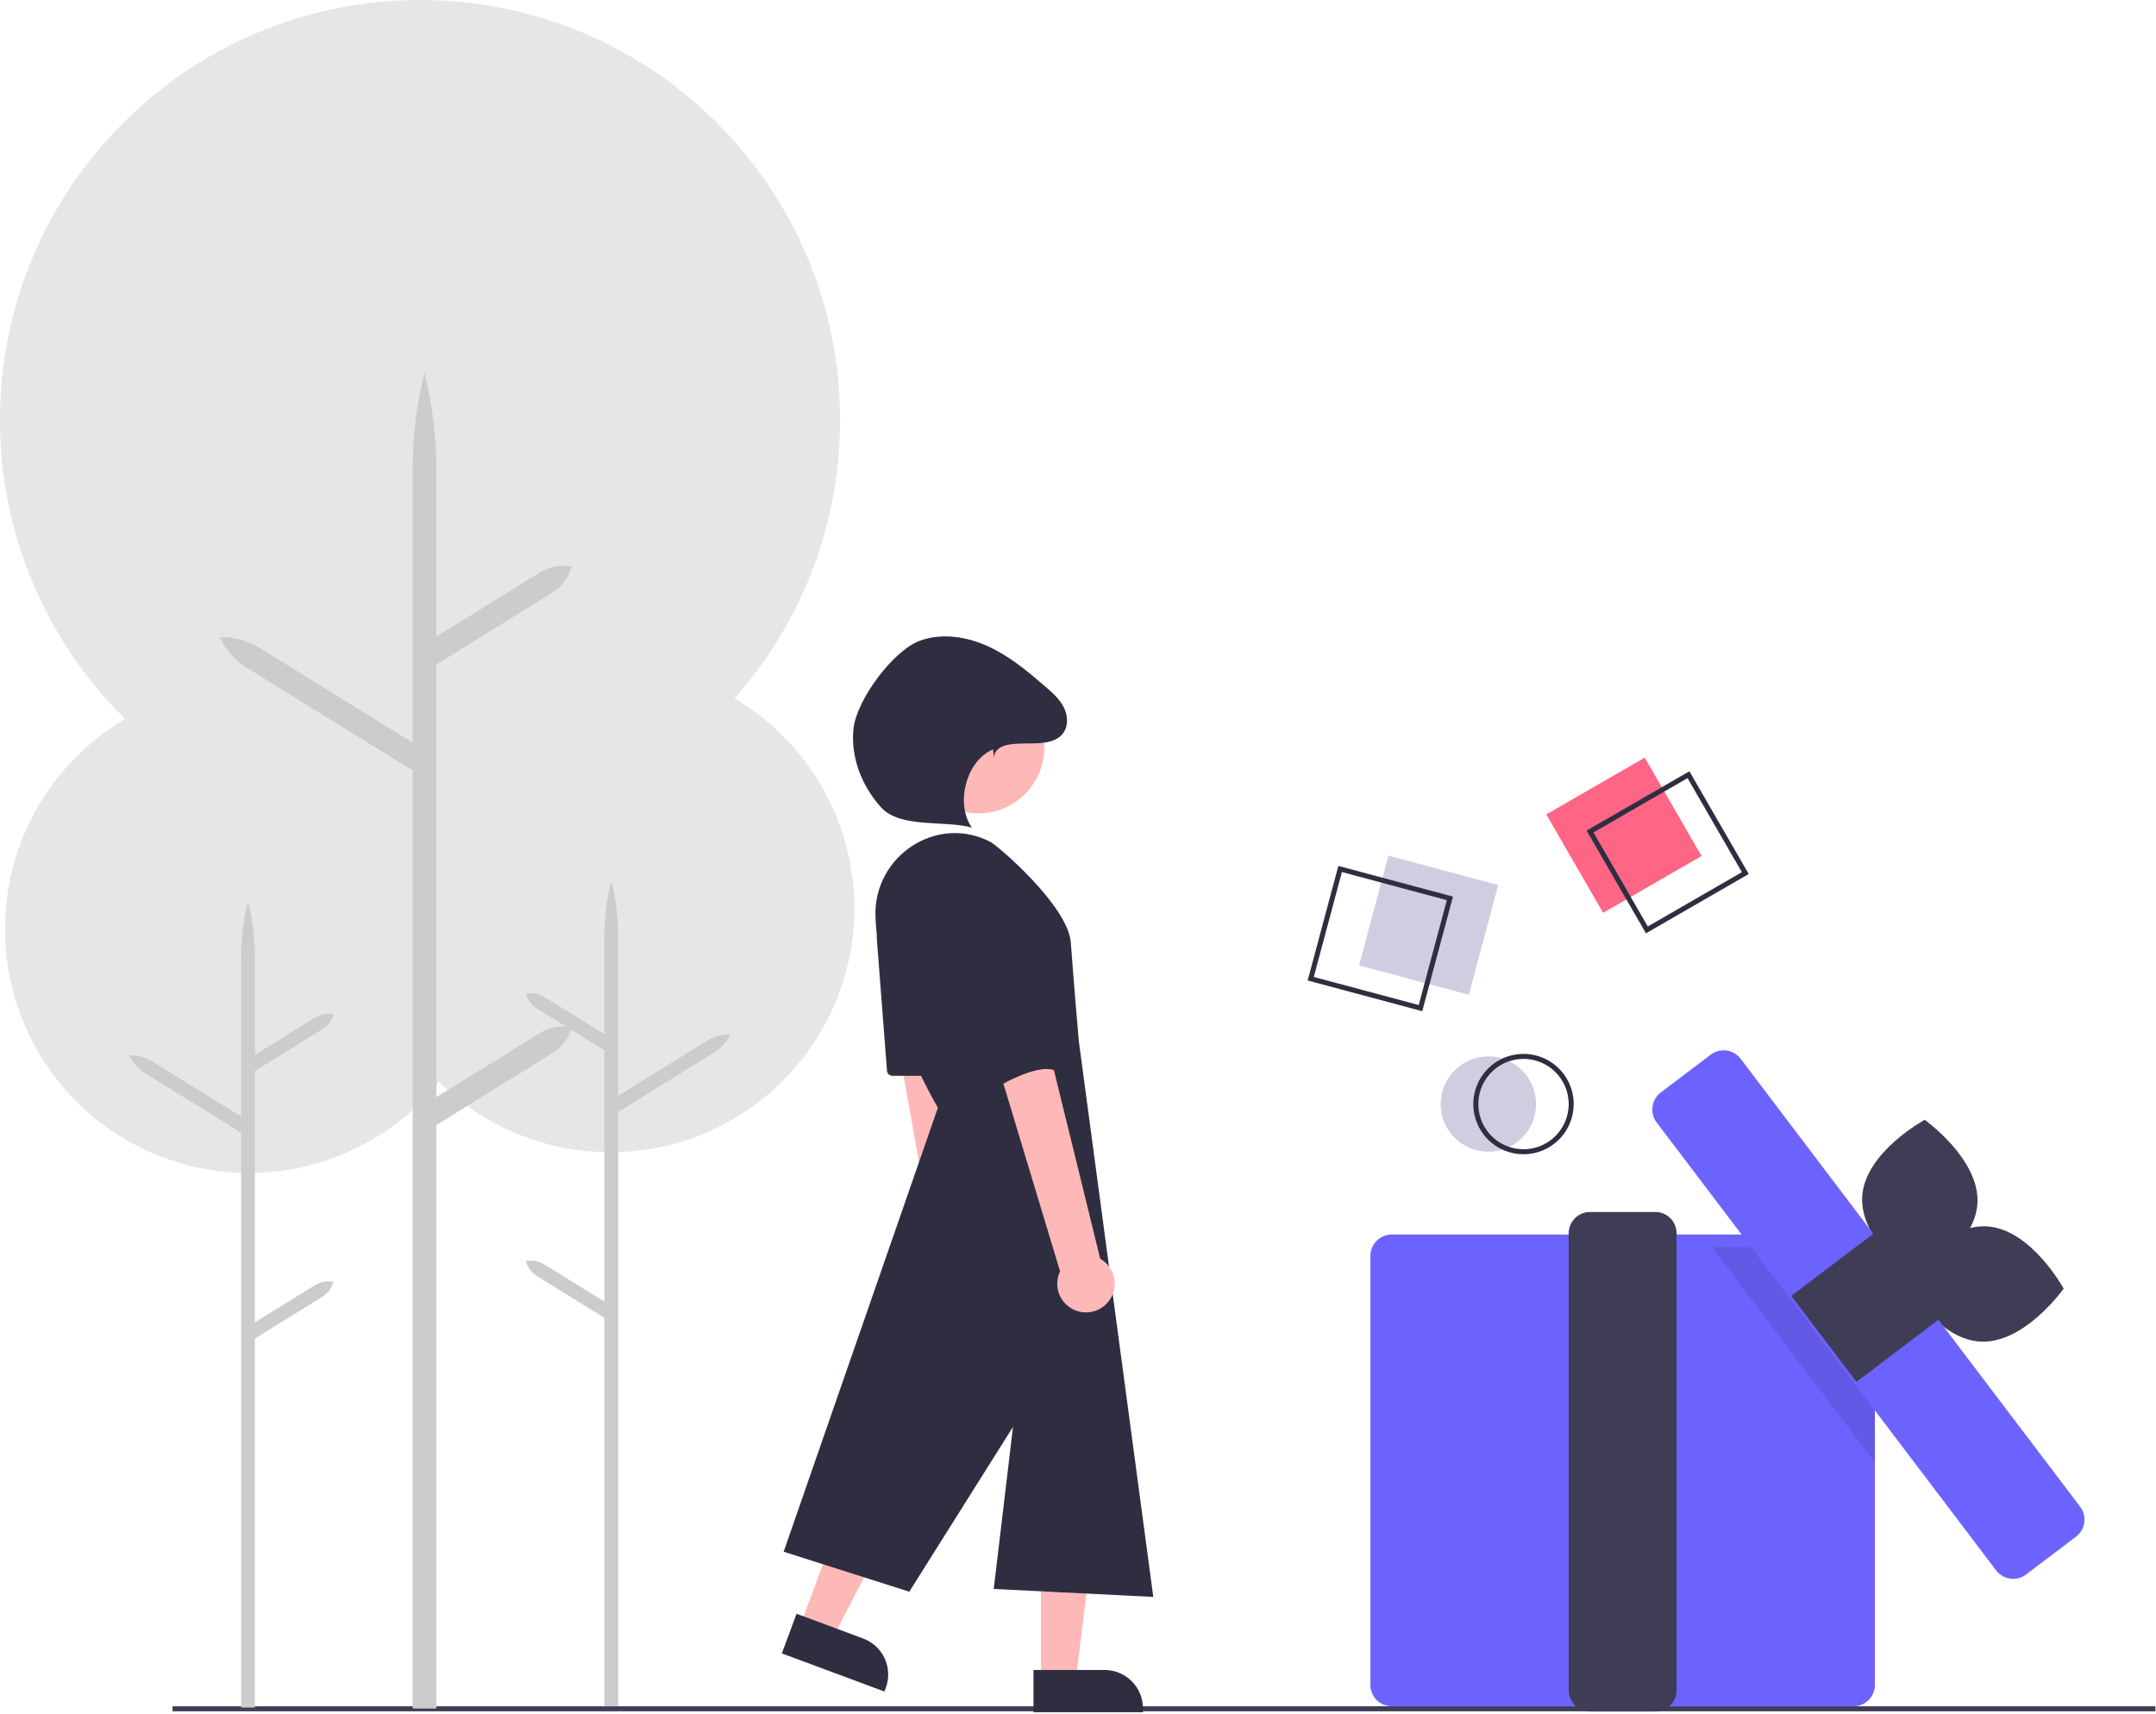 <svg width="859" height="683" viewBox="0 0 859 683" fill="none" xmlns="http://www.w3.org/2000/svg">
<g id="Gift">
<g id="tree">
<path id="tree3" d="M243.167 459.195C296.849 459.195 340.368 415.677 340.368 361.995C340.368 308.312 296.849 264.794 243.167 264.794C189.485 264.794 145.967 308.312 145.967 361.995C145.967 415.677 189.485 459.195 243.167 459.195Z" fill="#E6E6E6"/>
<path id="tree2" d="M99.2 467.448C152.883 467.448 196.401 423.93 196.401 370.247C196.401 316.565 152.883 273.047 99.2 273.047C45.518 273.047 2 316.565 2 370.247C2 423.93 45.518 467.448 99.2 467.448Z" fill="#E6E6E6"/>
<path id="tree1" d="M167.355 334.709C259.782 334.709 334.709 259.782 334.709 167.355C334.709 74.927 259.782 0 167.355 0C74.927 0 0 74.927 0 167.355C0 259.782 74.927 334.709 167.355 334.709Z" fill="#E6E6E6"/>
</g>
<path id="Vector" d="M858.746 680H68.746V682H858.746V680Z" fill="#3F3D56"/>
<g id="Bounce_1">
<path id="Vector_2" d="M655.29 301.934L616.081 324.571L638.719 363.78L677.927 341.143L655.29 301.934Z" fill="#FF6584"/>
<path id="Vector_3" d="M655.788 371.952L632.15 331.01L673.092 307.373L696.729 348.315L655.788 371.952ZM634.883 331.743L656.52 369.219L693.997 347.583L672.359 310.106L634.883 331.743Z" fill="#2F2E41"/>
</g>
<g id="Bounce_3">
<path id="Vector_4" d="M593 459C603.493 459 612 450.493 612 440C612 429.507 603.493 421 593 421C582.507 421 574 429.507 574 440C574 450.493 582.507 459 593 459Z" fill="#D0CDE1"/>
<path id="Vector_5" d="M607 460C603.044 460 599.178 458.827 595.889 456.629C592.6 454.432 590.036 451.308 588.522 447.654C587.009 443.999 586.613 439.978 587.384 436.098C588.156 432.219 590.061 428.655 592.858 425.858C595.655 423.061 599.219 421.156 603.098 420.384C606.978 419.613 610.999 420.009 614.654 421.522C618.308 423.036 621.432 425.6 623.629 428.889C625.827 432.178 627 436.044 627 440C627 445.304 624.893 450.391 621.142 454.142C617.391 457.893 612.304 460 607 460V460ZM607 422C603.44 422 599.96 423.056 597 425.034C594.04 427.011 591.733 429.823 590.37 433.112C589.008 436.401 588.651 440.02 589.346 443.512C590.04 447.003 591.755 450.211 594.272 452.728C596.789 455.245 599.997 456.96 603.488 457.654C606.98 458.349 610.599 457.992 613.888 456.63C617.177 455.267 619.989 452.96 621.966 450C623.944 447.04 625 443.56 625 440C625 435.226 623.104 430.648 619.728 427.272C616.352 423.896 611.774 422 607 422V422Z" fill="#2F2E41"/>
</g>
<g id="Body_1">
<path id="Vector_6" d="M216.906 503.933L240.815 518.749V418.598L214.015 401.99C211.8 400.617 210.181 398.462 209.479 395.952V395.952C212.039 395.463 214.69 395.953 216.906 397.326L240.816 412.142V373.307C240.816 365.794 241.737 358.309 243.559 351.02C245.381 358.309 246.303 365.794 246.303 373.307V436.694L281.577 414.836C284.393 413.09 287.652 412.191 290.965 412.246C289.539 415.237 287.283 417.755 284.467 419.5L246.303 443.149V680H240.815V525.205L214.015 508.597C211.8 507.224 210.181 505.069 209.479 502.559V502.559C212.039 502.07 214.69 502.56 216.906 503.933Z" fill="#CCCCCC"/>
<path id="Vector_7" d="M125.462 512.186L101.552 527.002V426.851L128.352 410.243C130.568 408.87 132.187 406.715 132.889 404.205V404.205C130.328 403.715 127.678 404.206 125.462 405.579L101.552 420.395V381.559C101.552 374.046 100.631 366.562 98.808 359.273C96.986 366.562 96.065 374.046 96.065 381.559V444.947L60.791 423.089C57.974 421.343 54.716 420.444 51.403 420.499C52.829 423.489 55.084 426.008 57.901 427.753L96.065 451.402V680.523H101.552V533.457L128.352 516.85C130.568 515.477 132.187 513.322 132.889 510.812V510.812C130.328 510.322 127.678 510.813 125.462 512.186V512.186Z" fill="#CCCCCC"/>
<path id="Vector_8" d="M215.024 411.737L173.857 437.247V264.811L220 236.217C223.815 233.853 226.603 230.142 227.811 225.82L227.811 225.82H227.811C223.403 224.978 218.839 225.823 215.024 228.187L173.857 253.696V186.831C173.857 173.895 172.271 161.009 169.133 148.46C165.996 161.009 164.41 173.895 164.41 186.831V295.968L103.677 258.334C98.828 255.329 93.217 253.781 87.512 253.874C89.968 259.024 93.851 263.359 98.701 266.364L164.41 307.082V680.89H173.857V448.361L220 419.767C223.815 417.403 226.603 413.693 227.811 409.37L227.811 409.37H227.811C223.403 408.528 218.839 409.373 215.024 411.737V411.737Z" fill="#CCCCCC"/>
<path id="Vector_9" d="M738.5 680H554.5C552.246 679.997 550.086 679.101 548.492 677.508C546.899 675.914 546.003 673.754 546 671.5V500.5C546.003 498.246 546.899 496.086 548.492 494.492C550.086 492.899 552.246 492.003 554.5 492H738.5C740.754 492.003 742.914 492.899 744.508 494.492C746.101 496.086 746.997 498.246 747 500.5V671.5C746.997 673.754 746.101 675.914 744.508 677.508C742.914 679.101 740.754 679.997 738.5 680V680Z" fill="#6C63FF"/>
<path id="Vector_10" d="M659.5 682.084H633.5C631.246 682.081 629.086 681.185 627.492 679.592C625.899 677.998 625.003 675.838 625 673.584V491.5C625.003 489.246 625.899 487.086 627.492 485.492C629.086 483.899 631.246 483.003 633.5 483H659.5C661.754 483.003 663.914 483.899 665.508 485.492C667.101 487.086 667.997 489.246 668 491.5V673.584C667.997 675.838 667.101 677.998 665.508 679.592C663.914 681.185 661.754 682.081 659.5 682.084V682.084Z" fill="#3F3D56"/>
<path id="Vector_11" d="M787.857 479.622C786.782 497.262 762.953 510.163 762.953 510.163C762.953 510.163 740.867 494.464 741.942 476.824C743.017 459.183 766.846 446.282 766.846 446.282C766.846 446.282 788.932 461.981 787.857 479.622Z" fill="#3F3D56"/>
<path id="Vector_12" d="M788.936 534.661C771.292 533.641 758.317 509.852 758.317 509.852C758.317 509.852 773.947 487.717 791.591 488.737C809.234 489.757 822.21 513.546 822.21 513.546C822.21 513.546 806.58 535.681 788.936 534.661Z" fill="#3F3D56"/>
<path id="Vector_13" opacity="0.1" d="M746.97 517.469V582.749L682.04 497.049H731.5L746.97 517.469Z" fill="black"/>
<path id="Vector_14" d="M802.092 629.214C800.778 629.217 799.481 628.914 798.304 628.331C797.127 627.747 796.101 626.898 795.308 625.851L660.033 447.31C659.359 446.42 658.867 445.406 658.584 444.326C658.302 443.246 658.235 442.121 658.388 441.016C658.54 439.91 658.909 438.845 659.473 437.882C660.037 436.918 660.785 436.075 661.675 435.401L681.602 420.304C682.491 419.63 683.505 419.137 684.585 418.855C685.665 418.573 686.79 418.506 687.896 418.658C689.001 418.811 690.066 419.18 691.03 419.744C691.993 420.308 692.835 421.056 693.509 421.946L828.784 600.486C829.458 601.376 829.95 602.39 830.232 603.47C830.515 604.55 830.582 605.675 830.429 606.78C830.277 607.886 829.908 608.951 829.344 609.914C828.78 610.878 828.032 611.72 827.142 612.395L807.215 627.492C805.742 628.611 803.942 629.216 802.092 629.214V629.214Z" fill="#6C63FF"/>
<path id="Vector_15" d="M747.945 490.48L713.672 516.448L739.64 550.722L773.913 524.754L747.945 490.48Z" fill="#3F3D56"/>
</g>
<g id="Bounce_2">
<path id="Vector_16" d="M553.201 341L541.483 384.732L585.215 396.45L596.933 352.718L553.201 341Z" fill="#D0CDE1"/>
<path id="Vector_17" d="M566.663 402.988L521 390.752L533.235 345.088L578.898 357.324L566.663 402.988ZM523.449 389.338L565.249 400.538L576.449 358.738L534.649 347.537L523.449 389.338Z" fill="#2F2E41"/>
</g>
<g id="Back_hand">
<path id="Vector_18" d="M392.749 527.999C393.951 526.848 394.885 525.448 395.487 523.896C396.089 522.345 396.343 520.68 396.232 519.02C396.121 517.36 395.647 515.744 394.844 514.287C394.041 512.829 392.928 511.566 391.584 510.585L373.22 362.555L349.494 369.609L375.108 513.668C373.61 516.035 373.033 518.87 373.485 521.635C373.938 524.4 375.389 526.903 377.563 528.669C379.738 530.436 382.485 531.343 385.283 531.22C388.082 531.096 390.739 529.95 392.749 527.999Z" fill="#FFB8B8"/>
</g>
<g id="Front_leg">
<path id="Vector_19" d="M414.742 669.489H428.619L435.224 615.964H414.742V669.489Z" fill="#FFB8B8"/>
<path id="Vector_20" d="M455.382 682.375H411.769V665.524H440.073C444.133 665.524 448.027 667.137 450.898 670.008C453.769 672.879 455.382 676.773 455.382 680.834V682.375V682.375Z" fill="#2F2E41"/>
</g>
<g id="Back_leg">
<path id="Vector_21" d="M318.779 647.875L331.786 652.713L356.636 604.848L337.44 597.707L318.779 647.875Z" fill="#FFB8B8"/>
<path id="Vector_22" d="M352.377 674.12L311.5 658.915L317.375 643.122L343.903 652.99C347.709 654.405 350.796 657.274 352.486 660.966C354.176 664.658 354.33 668.87 352.914 672.676L352.377 674.12L352.377 674.12Z" fill="#2F2E41"/>
</g>
<path id="Vector_23" d="M389.848 324.127C404.339 324.127 416.087 312.379 416.087 297.888C416.087 283.397 404.339 271.649 389.848 271.649C375.357 271.649 363.609 283.397 363.609 297.888C363.609 312.379 375.357 324.127 389.848 324.127Z" fill="#FFB8B8"/>
<path id="Vector_24" d="M348.807 365.23C347.986 341.062 373.386 324.295 394.757 335.611C397.48 337.053 425.595 360.939 426.654 375.772C427.714 390.606 429.833 414.975 429.833 414.975L459.5 636.418L395.928 633.239L403.605 568.641L362.284 634.332L312.225 618.406L373.678 441.463C373.678 441.463 350.052 401.856 348.807 365.23Z" fill="#2F2E41"/>
<path id="Vector_25" d="M349.308 373.644L353.39 426.712C353.432 427.266 353.683 427.784 354.091 428.162C354.498 428.539 355.034 428.749 355.589 428.749H373.551C373.914 428.749 374.271 428.659 374.592 428.488C374.912 428.317 375.185 428.07 375.386 427.768C375.588 427.466 375.711 427.119 375.747 426.758C375.782 426.396 375.728 426.032 375.588 425.697L353.545 372.628C353.343 372.143 352.976 371.746 352.508 371.508C352.041 371.27 351.503 371.207 350.993 371.329C350.483 371.451 350.033 371.752 349.724 372.176C349.415 372.6 349.267 373.12 349.308 373.644V373.644Z" fill="#2F2E41"/>
<g id="Font_hand">
<path id="Vector_26" d="M441.548 518.804C442.607 517.52 443.371 516.02 443.787 514.409C444.203 512.798 444.261 511.115 443.957 509.479C443.652 507.843 442.992 506.294 442.024 504.94C441.056 503.587 439.803 502.462 438.353 501.646L402.792 356.782L380.054 366.565L422.352 506.636C421.141 509.162 420.9 512.045 421.672 514.738C422.445 517.431 424.179 519.746 426.545 521.246C428.912 522.746 431.746 523.326 434.511 522.876C437.276 522.426 439.78 520.977 441.548 518.804V518.804Z" fill="#FFB8B8"/>
<path id="Vector_27" d="M383.214 343.986C383.214 343.986 375.797 358.82 383.214 385.308C390.63 411.796 395.928 434.047 395.928 434.047C395.928 434.047 412.881 423.451 420.297 426.63C427.714 429.809 408.565 356.019 408.565 356.019C408.565 356.019 396.988 331.272 383.214 343.986Z" fill="#2F2E41"/>
</g>
<path id="Vector_28" d="M396.005 301.982C396.36 296.538 403.228 296.351 408.684 296.3C414.14 296.248 420.662 296.443 423.749 291.944C425.789 288.971 425.4 284.844 423.714 281.656C422.029 278.469 419.256 276.017 416.529 273.659C409.488 267.57 402.231 261.53 393.777 257.632C385.323 253.735 375.416 252.16 366.649 255.289C355.879 259.132 341.32 278.915 340.063 290.281C338.805 301.647 343.348 313.233 351.004 321.727C358.661 330.22 376.186 326.793 387.215 329.815C380.51 320.325 384.93 303.082 395.671 298.651L396.005 301.982Z" fill="#2F2E41"/>
</g>
</svg>
